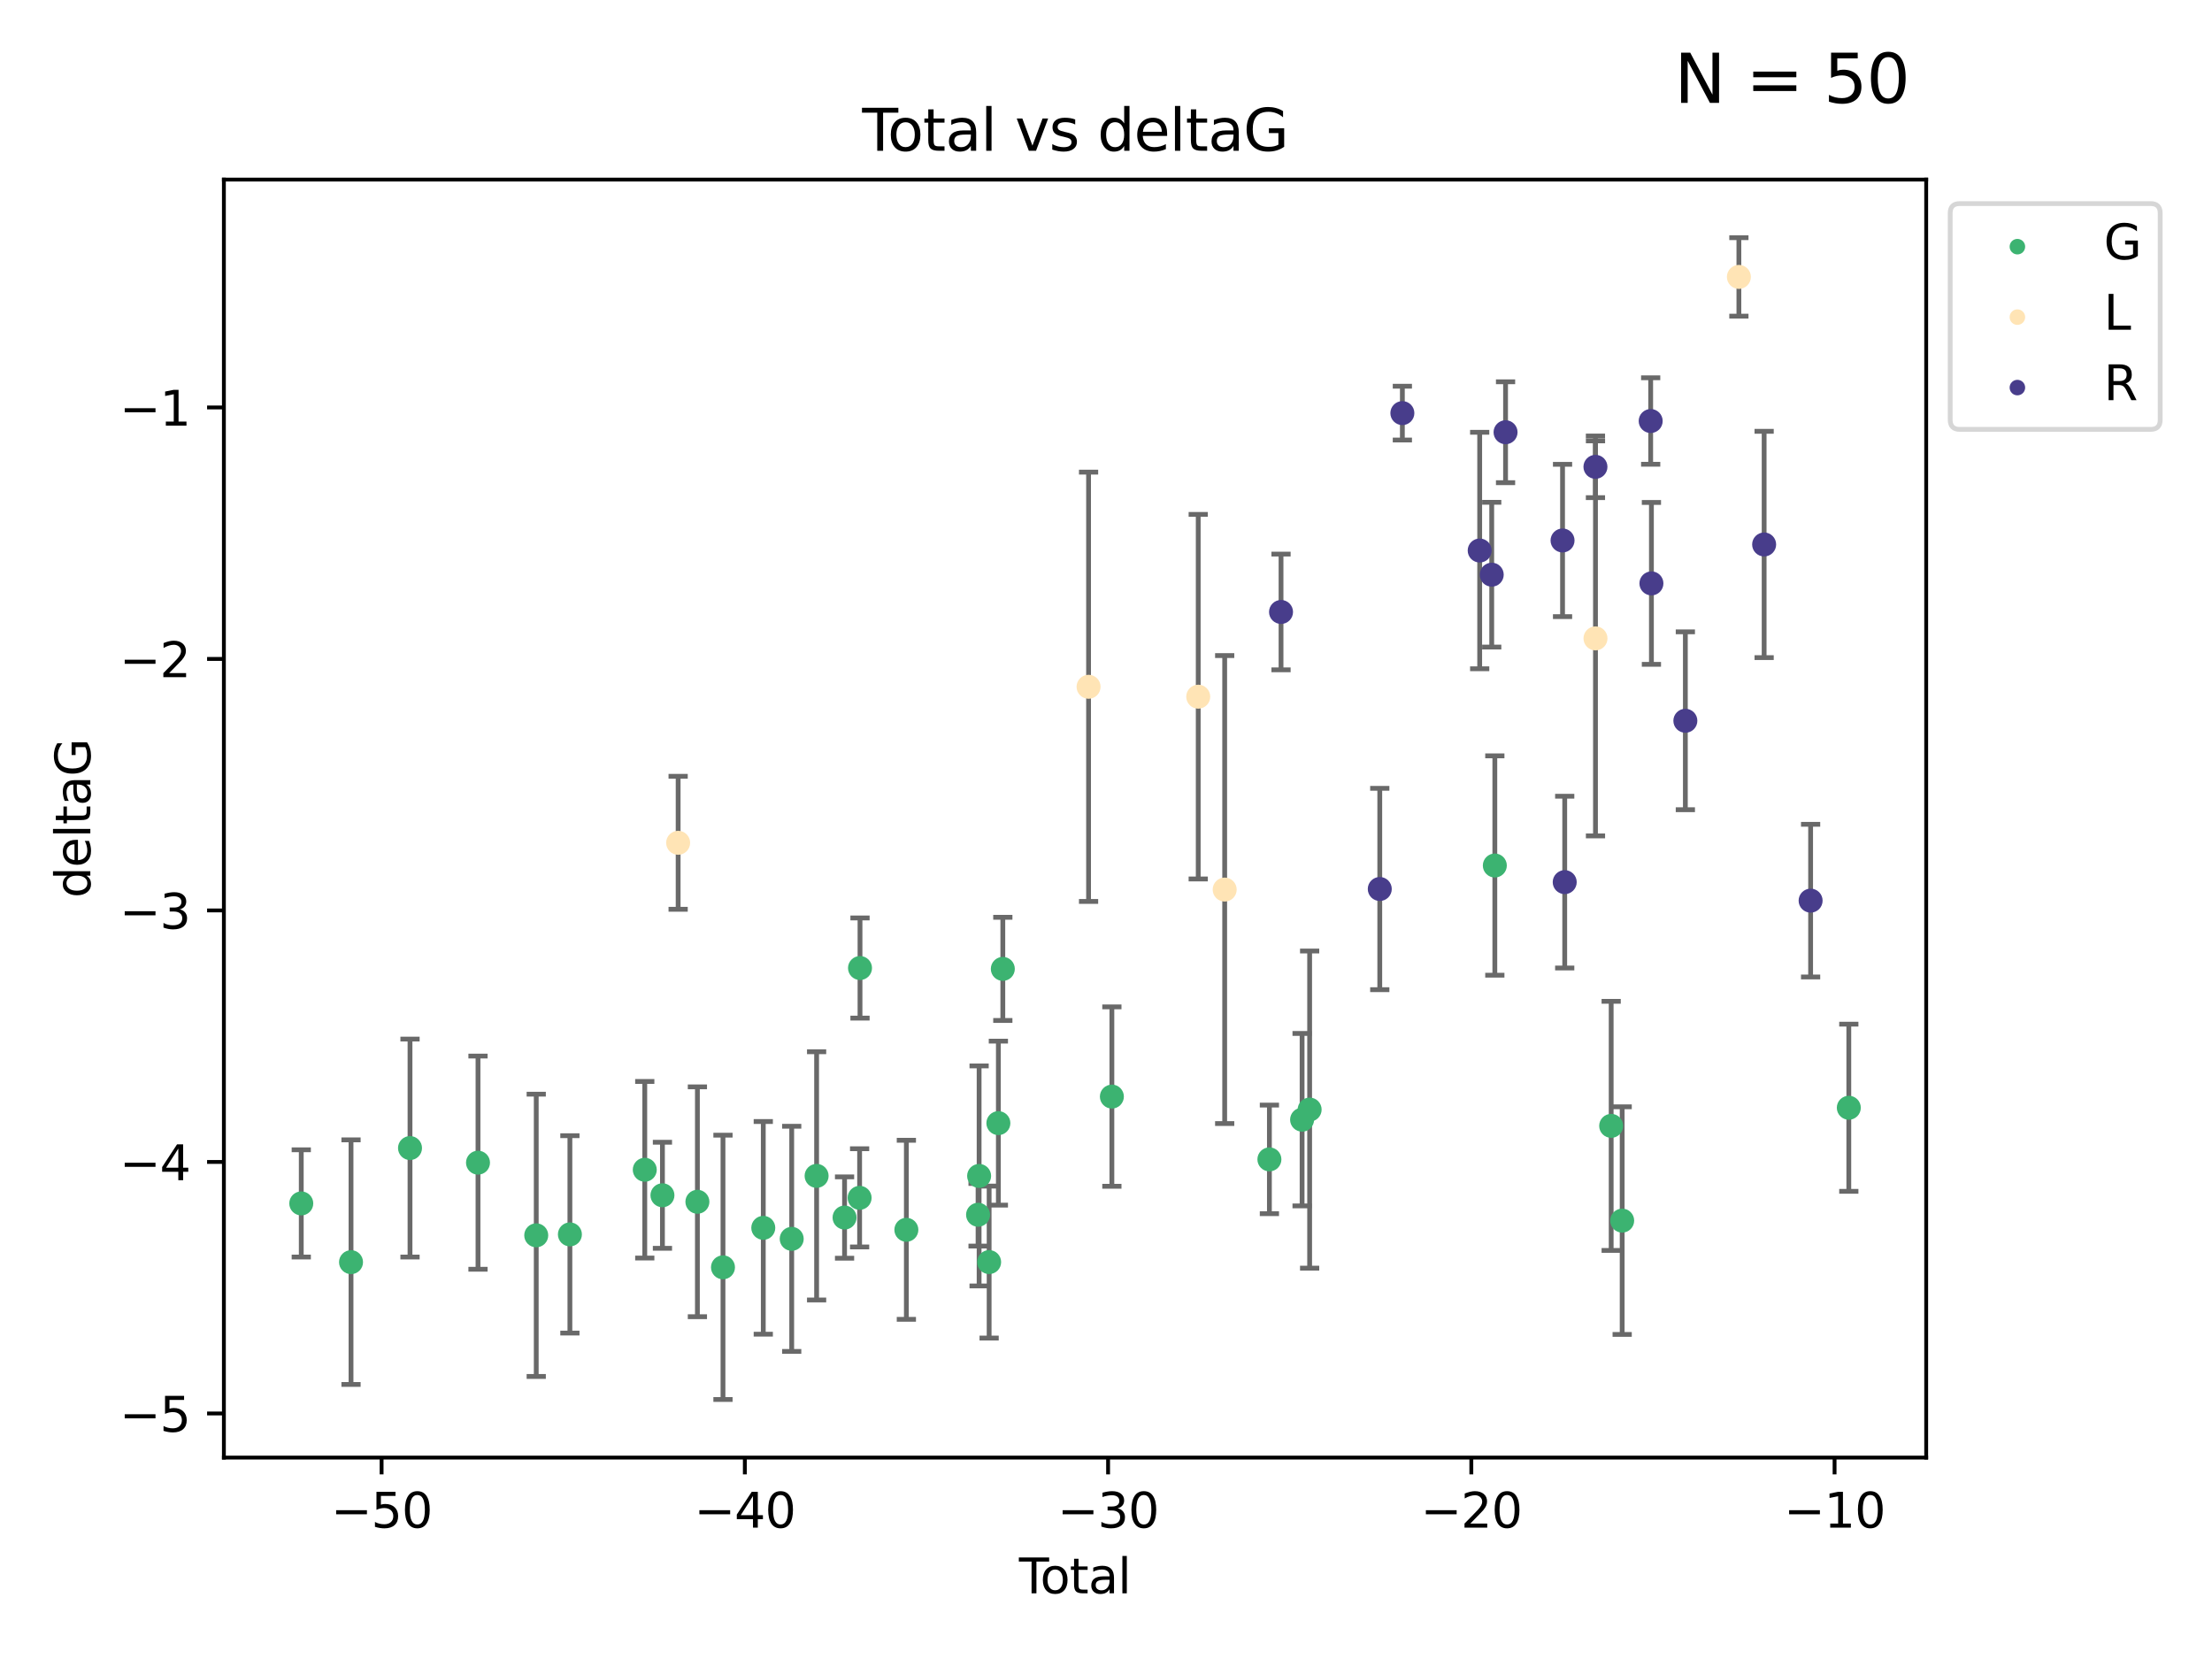 <?xml version="1.0" encoding="utf-8" standalone="no"?>
<!DOCTYPE svg PUBLIC "-//W3C//DTD SVG 1.1//EN"
  "http://www.w3.org/Graphics/SVG/1.1/DTD/svg11.dtd">
<svg xmlns:xlink="http://www.w3.org/1999/xlink" width="460.8pt" height="345.6pt" viewBox="0 0 460.8 345.6" xmlns="http://www.w3.org/2000/svg" version="1.1">
 <defs>
  <style type="text/css">*{stroke-linejoin: round; stroke-linecap: butt}</style>
 </defs>
 <g id="figure_1">
  <g id="patch_1">
   <path d="M 0 345.6 
L 460.8 345.6 
L 460.8 0 
L 0 0 
z
" style="fill: #ffffff"/>
  </g>
  <g id="axes_1">
   <g id="patch_2">
    <path d="M 46.64 303.64 
L 401.26 303.64 
L 401.26 37.411 
L 46.64 37.411 
z
" style="fill: #ffffff"/>
   </g>
   <g id="PathCollection_1">
    <defs>
     <path id="m8b4e1dfaba" d="M 0 1.118 
C 0.297 1.118 0.581 1 0.791 0.791 
C 1 0.581 1.118 0.297 1.118 0 
C 1.118 -0.297 1 -0.581 0.791 -0.791 
C 0.581 -1 0.297 -1.118 0 -1.118 
C -0.297 -1.118 -0.581 -1 -0.791 -0.791 
C -1 -0.581 -1.118 -0.297 -1.118 0 
C -1.118 0.297 -1 0.581 -0.791 0.791 
C -0.581 1 -0.297 1.118 0 1.118 
z
" style="stroke: #3cb371"/>
    </defs>
    <g clip-path="url(#p4f220302cb)">
     <use xlink:href="#m8b4e1dfaba" x="62.759" y="250.694" style="fill: #3cb371; stroke: #3cb371"/>
     <use xlink:href="#m8b4e1dfaba" x="73.125" y="262.93" style="fill: #3cb371; stroke: #3cb371"/>
     <use xlink:href="#m8b4e1dfaba" x="85.413" y="239.16" style="fill: #3cb371; stroke: #3cb371"/>
     <use xlink:href="#m8b4e1dfaba" x="99.576" y="242.204" style="fill: #3cb371; stroke: #3cb371"/>
     <use xlink:href="#m8b4e1dfaba" x="111.708" y="257.34" style="fill: #3cb371; stroke: #3cb371"/>
     <use xlink:href="#m8b4e1dfaba" x="118.72" y="257.145" style="fill: #3cb371; stroke: #3cb371"/>
     <use xlink:href="#m8b4e1dfaba" x="134.317" y="243.683" style="fill: #3cb371; stroke: #3cb371"/>
     <use xlink:href="#m8b4e1dfaba" x="137.999" y="248.997" style="fill: #3cb371; stroke: #3cb371"/>
     <use xlink:href="#m8b4e1dfaba" x="145.282" y="250.352" style="fill: #3cb371; stroke: #3cb371"/>
     <use xlink:href="#m8b4e1dfaba" x="150.61" y="264.006" style="fill: #3cb371; stroke: #3cb371"/>
     <use xlink:href="#m8b4e1dfaba" x="159.006" y="255.783" style="fill: #3cb371; stroke: #3cb371"/>
     <use xlink:href="#m8b4e1dfaba" x="164.928" y="258.074" style="fill: #3cb371; stroke: #3cb371"/>
     <use xlink:href="#m8b4e1dfaba" x="170.114" y="244.958" style="fill: #3cb371; stroke: #3cb371"/>
     <use xlink:href="#m8b4e1dfaba" x="175.937" y="253.637" style="fill: #3cb371; stroke: #3cb371"/>
     <use xlink:href="#m8b4e1dfaba" x="179.073" y="249.531" style="fill: #3cb371; stroke: #3cb371"/>
     <use xlink:href="#m8b4e1dfaba" x="179.156" y="201.658" style="fill: #3cb371; stroke: #3cb371"/>
     <use xlink:href="#m8b4e1dfaba" x="188.812" y="256.189" style="fill: #3cb371; stroke: #3cb371"/>
     <use xlink:href="#m8b4e1dfaba" x="203.749" y="253.055" style="fill: #3cb371; stroke: #3cb371"/>
     <use xlink:href="#m8b4e1dfaba" x="203.967" y="244.969" style="fill: #3cb371; stroke: #3cb371"/>
     <use xlink:href="#m8b4e1dfaba" x="206.054" y="262.915" style="fill: #3cb371; stroke: #3cb371"/>
     <use xlink:href="#m8b4e1dfaba" x="207.979" y="233.968" style="fill: #3cb371; stroke: #3cb371"/>
     <use xlink:href="#m8b4e1dfaba" x="208.906" y="201.836" style="fill: #3cb371; stroke: #3cb371"/>
     <use xlink:href="#m8b4e1dfaba" x="231.625" y="228.439" style="fill: #3cb371; stroke: #3cb371"/>
     <use xlink:href="#m8b4e1dfaba" x="264.44" y="241.52" style="fill: #3cb371; stroke: #3cb371"/>
     <use xlink:href="#m8b4e1dfaba" x="271.25" y="233.249" style="fill: #3cb371; stroke: #3cb371"/>
     <use xlink:href="#m8b4e1dfaba" x="272.821" y="231.145" style="fill: #3cb371; stroke: #3cb371"/>
     <use xlink:href="#m8b4e1dfaba" x="311.4" y="180.303" style="fill: #3cb371; stroke: #3cb371"/>
     <use xlink:href="#m8b4e1dfaba" x="335.637" y="234.537" style="fill: #3cb371; stroke: #3cb371"/>
     <use xlink:href="#m8b4e1dfaba" x="337.928" y="254.278" style="fill: #3cb371; stroke: #3cb371"/>
     <use xlink:href="#m8b4e1dfaba" x="385.141" y="230.765" style="fill: #3cb371; stroke: #3cb371"/>
    </g>
   </g>
   <g id="PathCollection_2">
    <defs>
     <path id="m93ce255454" d="M 0 1.118 
C 0.297 1.118 0.581 1 0.791 0.791 
C 1 0.581 1.118 0.297 1.118 0 
C 1.118 -0.297 1 -0.581 0.791 -0.791 
C 0.581 -1 0.297 -1.118 0 -1.118 
C -0.297 -1.118 -0.581 -1 -0.791 -0.791 
C -1 -0.581 -1.118 -0.297 -1.118 0 
C -1.118 0.297 -1 0.581 -0.791 0.791 
C -0.581 1 -0.297 1.118 0 1.118 
z
" style="stroke: #ffe4b5"/>
    </defs>
    <g clip-path="url(#p4f220302cb)">
     <use xlink:href="#m93ce255454" x="141.269" y="175.57" style="fill: #ffe4b5; stroke: #ffe4b5"/>
     <use xlink:href="#m93ce255454" x="226.768" y="143.071" style="fill: #ffe4b5; stroke: #ffe4b5"/>
     <use xlink:href="#m93ce255454" x="249.613" y="145.132" style="fill: #ffe4b5; stroke: #ffe4b5"/>
     <use xlink:href="#m93ce255454" x="255.124" y="185.314" style="fill: #ffe4b5; stroke: #ffe4b5"/>
     <use xlink:href="#m93ce255454" x="332.369" y="132.989" style="fill: #ffe4b5; stroke: #ffe4b5"/>
     <use xlink:href="#m93ce255454" x="362.242" y="57.685" style="fill: #ffe4b5; stroke: #ffe4b5"/>
    </g>
   </g>
   <g id="PathCollection_3">
    <defs>
     <path id="m620d0eb406" d="M 0 1.118 
C 0.297 1.118 0.581 1 0.791 0.791 
C 1 0.581 1.118 0.297 1.118 0 
C 1.118 -0.297 1 -0.581 0.791 -0.791 
C 0.581 -1 0.297 -1.118 0 -1.118 
C -0.297 -1.118 -0.581 -1 -0.791 -0.791 
C -1 -0.581 -1.118 -0.297 -1.118 0 
C -1.118 0.297 -1 0.581 -0.791 0.791 
C -0.581 1 -0.297 1.118 0 1.118 
z
" style="stroke: #483d8b"/>
    </defs>
    <g clip-path="url(#p4f220302cb)">
     <use xlink:href="#m620d0eb406" x="266.862" y="127.483" style="fill: #483d8b; stroke: #483d8b"/>
     <use xlink:href="#m620d0eb406" x="287.432" y="185.193" style="fill: #483d8b; stroke: #483d8b"/>
     <use xlink:href="#m620d0eb406" x="292.138" y="86.058" style="fill: #483d8b; stroke: #483d8b"/>
     <use xlink:href="#m620d0eb406" x="308.246" y="114.683" style="fill: #483d8b; stroke: #483d8b"/>
     <use xlink:href="#m620d0eb406" x="310.753" y="119.716" style="fill: #483d8b; stroke: #483d8b"/>
     <use xlink:href="#m620d0eb406" x="313.635" y="90.044" style="fill: #483d8b; stroke: #483d8b"/>
     <use xlink:href="#m620d0eb406" x="325.507" y="112.59" style="fill: #483d8b; stroke: #483d8b"/>
     <use xlink:href="#m620d0eb406" x="325.959" y="183.764" style="fill: #483d8b; stroke: #483d8b"/>
     <use xlink:href="#m620d0eb406" x="332.361" y="97.249" style="fill: #483d8b; stroke: #483d8b"/>
     <use xlink:href="#m620d0eb406" x="343.867" y="87.707" style="fill: #483d8b; stroke: #483d8b"/>
     <use xlink:href="#m620d0eb406" x="344.021" y="121.532" style="fill: #483d8b; stroke: #483d8b"/>
     <use xlink:href="#m620d0eb406" x="351.091" y="150.149" style="fill: #483d8b; stroke: #483d8b"/>
     <use xlink:href="#m620d0eb406" x="367.502" y="113.422" style="fill: #483d8b; stroke: #483d8b"/>
     <use xlink:href="#m620d0eb406" x="377.184" y="187.62" style="fill: #483d8b; stroke: #483d8b"/>
    </g>
   </g>
   <g id="matplotlib.axis_1">
    <g id="xtick_1">
     <g id="line2d_1">
      <defs>
       <path id="m27f0cf33f8" d="M 0 0 
L 0 3.5 
" style="stroke: #000000; stroke-width: 0.8"/>
      </defs>
      <g>
       <use xlink:href="#m27f0cf33f8" x="79.494" y="303.64" style="stroke: #000000; stroke-width: 0.8"/>
      </g>
     </g>
     <g id="text_1">
      <!-- −50 -->
      <g transform="translate(68.941 318.238)scale(0.1 -0.1)">
       <defs>
        <path id="DejaVuSans-2212" d="M 678 2272 
L 4684 2272 
L 4684 1741 
L 678 1741 
L 678 2272 
z
" transform="scale(0.016)"/>
        <path id="DejaVuSans-35" d="M 691 4666 
L 3169 4666 
L 3169 4134 
L 1269 4134 
L 1269 2991 
Q 1406 3038 1543 3061 
Q 1681 3084 1819 3084 
Q 2600 3084 3056 2656 
Q 3513 2228 3513 1497 
Q 3513 744 3044 326 
Q 2575 -91 1722 -91 
Q 1428 -91 1123 -41 
Q 819 9 494 109 
L 494 744 
Q 775 591 1075 516 
Q 1375 441 1709 441 
Q 2250 441 2565 725 
Q 2881 1009 2881 1497 
Q 2881 1984 2565 2268 
Q 2250 2553 1709 2553 
Q 1456 2553 1204 2497 
Q 953 2441 691 2322 
L 691 4666 
z
" transform="scale(0.016)"/>
        <path id="DejaVuSans-30" d="M 2034 4250 
Q 1547 4250 1301 3770 
Q 1056 3291 1056 2328 
Q 1056 1369 1301 889 
Q 1547 409 2034 409 
Q 2525 409 2770 889 
Q 3016 1369 3016 2328 
Q 3016 3291 2770 3770 
Q 2525 4250 2034 4250 
z
M 2034 4750 
Q 2819 4750 3233 4129 
Q 3647 3509 3647 2328 
Q 3647 1150 3233 529 
Q 2819 -91 2034 -91 
Q 1250 -91 836 529 
Q 422 1150 422 2328 
Q 422 3509 836 4129 
Q 1250 4750 2034 4750 
z
" transform="scale(0.016)"/>
       </defs>
       <use xlink:href="#DejaVuSans-2212"/>
       <use xlink:href="#DejaVuSans-35" x="83.789"/>
       <use xlink:href="#DejaVuSans-30" x="147.412"/>
      </g>
     </g>
    </g>
    <g id="xtick_2">
     <g id="line2d_2">
      <g>
       <use xlink:href="#m27f0cf33f8" x="155.164" y="303.64" style="stroke: #000000; stroke-width: 0.8"/>
      </g>
     </g>
     <g id="text_2">
      <!-- −40 -->
      <g transform="translate(144.612 318.238)scale(0.1 -0.1)">
       <defs>
        <path id="DejaVuSans-34" d="M 2419 4116 
L 825 1625 
L 2419 1625 
L 2419 4116 
z
M 2253 4666 
L 3047 4666 
L 3047 1625 
L 3713 1625 
L 3713 1100 
L 3047 1100 
L 3047 0 
L 2419 0 
L 2419 1100 
L 313 1100 
L 313 1709 
L 2253 4666 
z
" transform="scale(0.016)"/>
       </defs>
       <use xlink:href="#DejaVuSans-2212"/>
       <use xlink:href="#DejaVuSans-34" x="83.789"/>
       <use xlink:href="#DejaVuSans-30" x="147.412"/>
      </g>
     </g>
    </g>
    <g id="xtick_3">
     <g id="line2d_3">
      <g>
       <use xlink:href="#m27f0cf33f8" x="230.834" y="303.64" style="stroke: #000000; stroke-width: 0.8"/>
      </g>
     </g>
     <g id="text_3">
      <!-- −30 -->
      <g transform="translate(220.282 318.238)scale(0.1 -0.1)">
       <defs>
        <path id="DejaVuSans-33" d="M 2597 2516 
Q 3050 2419 3304 2112 
Q 3559 1806 3559 1356 
Q 3559 666 3084 287 
Q 2609 -91 1734 -91 
Q 1441 -91 1130 -33 
Q 819 25 488 141 
L 488 750 
Q 750 597 1062 519 
Q 1375 441 1716 441 
Q 2309 441 2620 675 
Q 2931 909 2931 1356 
Q 2931 1769 2642 2001 
Q 2353 2234 1838 2234 
L 1294 2234 
L 1294 2753 
L 1863 2753 
Q 2328 2753 2575 2939 
Q 2822 3125 2822 3475 
Q 2822 3834 2567 4026 
Q 2313 4219 1838 4219 
Q 1578 4219 1281 4162 
Q 984 4106 628 3988 
L 628 4550 
Q 988 4650 1302 4700 
Q 1616 4750 1894 4750 
Q 2613 4750 3031 4423 
Q 3450 4097 3450 3541 
Q 3450 3153 3228 2886 
Q 3006 2619 2597 2516 
z
" transform="scale(0.016)"/>
       </defs>
       <use xlink:href="#DejaVuSans-2212"/>
       <use xlink:href="#DejaVuSans-33" x="83.789"/>
       <use xlink:href="#DejaVuSans-30" x="147.412"/>
      </g>
     </g>
    </g>
    <g id="xtick_4">
     <g id="line2d_4">
      <g>
       <use xlink:href="#m27f0cf33f8" x="306.504" y="303.64" style="stroke: #000000; stroke-width: 0.8"/>
      </g>
     </g>
     <g id="text_4">
      <!-- −20 -->
      <g transform="translate(295.952 318.238)scale(0.1 -0.1)">
       <defs>
        <path id="DejaVuSans-32" d="M 1228 531 
L 3431 531 
L 3431 0 
L 469 0 
L 469 531 
Q 828 903 1448 1529 
Q 2069 2156 2228 2338 
Q 2531 2678 2651 2914 
Q 2772 3150 2772 3378 
Q 2772 3750 2511 3984 
Q 2250 4219 1831 4219 
Q 1534 4219 1204 4116 
Q 875 4013 500 3803 
L 500 4441 
Q 881 4594 1212 4672 
Q 1544 4750 1819 4750 
Q 2544 4750 2975 4387 
Q 3406 4025 3406 3419 
Q 3406 3131 3298 2873 
Q 3191 2616 2906 2266 
Q 2828 2175 2409 1742 
Q 1991 1309 1228 531 
z
" transform="scale(0.016)"/>
       </defs>
       <use xlink:href="#DejaVuSans-2212"/>
       <use xlink:href="#DejaVuSans-32" x="83.789"/>
       <use xlink:href="#DejaVuSans-30" x="147.412"/>
      </g>
     </g>
    </g>
    <g id="xtick_5">
     <g id="line2d_5">
      <g>
       <use xlink:href="#m27f0cf33f8" x="382.175" y="303.64" style="stroke: #000000; stroke-width: 0.8"/>
      </g>
     </g>
     <g id="text_5">
      <!-- −10 -->
      <g transform="translate(371.622 318.238)scale(0.1 -0.1)">
       <defs>
        <path id="DejaVuSans-31" d="M 794 531 
L 1825 531 
L 1825 4091 
L 703 3866 
L 703 4441 
L 1819 4666 
L 2450 4666 
L 2450 531 
L 3481 531 
L 3481 0 
L 794 0 
L 794 531 
z
" transform="scale(0.016)"/>
       </defs>
       <use xlink:href="#DejaVuSans-2212"/>
       <use xlink:href="#DejaVuSans-31" x="83.789"/>
       <use xlink:href="#DejaVuSans-30" x="147.412"/>
      </g>
     </g>
    </g>
    <g id="text_6">
     <!-- Total -->
     <g transform="translate(212.273 331.917)scale(0.1 -0.1)">
      <defs>
       <path id="DejaVuSans-54" d="M -19 4666 
L 3928 4666 
L 3928 4134 
L 2272 4134 
L 2272 0 
L 1638 0 
L 1638 4134 
L -19 4134 
L -19 4666 
z
" transform="scale(0.016)"/>
       <path id="DejaVuSans-6f" d="M 1959 3097 
Q 1497 3097 1228 2736 
Q 959 2375 959 1747 
Q 959 1119 1226 758 
Q 1494 397 1959 397 
Q 2419 397 2687 759 
Q 2956 1122 2956 1747 
Q 2956 2369 2687 2733 
Q 2419 3097 1959 3097 
z
M 1959 3584 
Q 2709 3584 3137 3096 
Q 3566 2609 3566 1747 
Q 3566 888 3137 398 
Q 2709 -91 1959 -91 
Q 1206 -91 779 398 
Q 353 888 353 1747 
Q 353 2609 779 3096 
Q 1206 3584 1959 3584 
z
" transform="scale(0.016)"/>
       <path id="DejaVuSans-74" d="M 1172 4494 
L 1172 3500 
L 2356 3500 
L 2356 3053 
L 1172 3053 
L 1172 1153 
Q 1172 725 1289 603 
Q 1406 481 1766 481 
L 2356 481 
L 2356 0 
L 1766 0 
Q 1100 0 847 248 
Q 594 497 594 1153 
L 594 3053 
L 172 3053 
L 172 3500 
L 594 3500 
L 594 4494 
L 1172 4494 
z
" transform="scale(0.016)"/>
       <path id="DejaVuSans-61" d="M 2194 1759 
Q 1497 1759 1228 1600 
Q 959 1441 959 1056 
Q 959 750 1161 570 
Q 1363 391 1709 391 
Q 2188 391 2477 730 
Q 2766 1069 2766 1631 
L 2766 1759 
L 2194 1759 
z
M 3341 1997 
L 3341 0 
L 2766 0 
L 2766 531 
Q 2569 213 2275 61 
Q 1981 -91 1556 -91 
Q 1019 -91 701 211 
Q 384 513 384 1019 
Q 384 1609 779 1909 
Q 1175 2209 1959 2209 
L 2766 2209 
L 2766 2266 
Q 2766 2663 2505 2880 
Q 2244 3097 1772 3097 
Q 1472 3097 1187 3025 
Q 903 2953 641 2809 
L 641 3341 
Q 956 3463 1253 3523 
Q 1550 3584 1831 3584 
Q 2591 3584 2966 3190 
Q 3341 2797 3341 1997 
z
" transform="scale(0.016)"/>
       <path id="DejaVuSans-6c" d="M 603 4863 
L 1178 4863 
L 1178 0 
L 603 0 
L 603 4863 
z
" transform="scale(0.016)"/>
      </defs>
      <use xlink:href="#DejaVuSans-54"/>
      <use xlink:href="#DejaVuSans-6f" x="44.084"/>
      <use xlink:href="#DejaVuSans-74" x="105.266"/>
      <use xlink:href="#DejaVuSans-61" x="144.475"/>
      <use xlink:href="#DejaVuSans-6c" x="205.754"/>
     </g>
    </g>
   </g>
   <g id="matplotlib.axis_2">
    <g id="ytick_1">
     <g id="line2d_6">
      <defs>
       <path id="md33f410369" d="M 0 0 
L -3.5 0 
" style="stroke: #000000; stroke-width: 0.8"/>
      </defs>
      <g>
       <use xlink:href="#md33f410369" x="46.64" y="294.452" style="stroke: #000000; stroke-width: 0.8"/>
      </g>
     </g>
     <g id="text_7">
      <!-- −5 -->
      <g transform="translate(24.898 298.251)scale(0.1 -0.1)">
       <use xlink:href="#DejaVuSans-2212"/>
       <use xlink:href="#DejaVuSans-35" x="83.789"/>
      </g>
     </g>
    </g>
    <g id="ytick_2">
     <g id="line2d_7">
      <g>
       <use xlink:href="#md33f410369" x="46.64" y="242.057" style="stroke: #000000; stroke-width: 0.8"/>
      </g>
     </g>
     <g id="text_8">
      <!-- −4 -->
      <g transform="translate(24.898 245.857)scale(0.1 -0.1)">
       <use xlink:href="#DejaVuSans-2212"/>
       <use xlink:href="#DejaVuSans-34" x="83.789"/>
      </g>
     </g>
    </g>
    <g id="ytick_3">
     <g id="line2d_8">
      <g>
       <use xlink:href="#md33f410369" x="46.64" y="189.663" style="stroke: #000000; stroke-width: 0.8"/>
      </g>
     </g>
     <g id="text_9">
      <!-- −3 -->
      <g transform="translate(24.898 193.462)scale(0.1 -0.1)">
       <use xlink:href="#DejaVuSans-2212"/>
       <use xlink:href="#DejaVuSans-33" x="83.789"/>
      </g>
     </g>
    </g>
    <g id="ytick_4">
     <g id="line2d_9">
      <g>
       <use xlink:href="#md33f410369" x="46.64" y="137.269" style="stroke: #000000; stroke-width: 0.8"/>
      </g>
     </g>
     <g id="text_10">
      <!-- −2 -->
      <g transform="translate(24.898 141.068)scale(0.1 -0.1)">
       <use xlink:href="#DejaVuSans-2212"/>
       <use xlink:href="#DejaVuSans-32" x="83.789"/>
      </g>
     </g>
    </g>
    <g id="ytick_5">
     <g id="line2d_10">
      <g>
       <use xlink:href="#md33f410369" x="46.64" y="84.875" style="stroke: #000000; stroke-width: 0.8"/>
      </g>
     </g>
     <g id="text_11">
      <!-- −1 -->
      <g transform="translate(24.898 88.674)scale(0.1 -0.1)">
       <use xlink:href="#DejaVuSans-2212"/>
       <use xlink:href="#DejaVuSans-31" x="83.789"/>
      </g>
     </g>
    </g>
    <g id="text_12">
     <!-- deltaG -->
     <g transform="translate(18.818 187.064)rotate(-90)scale(0.1 -0.1)">
      <defs>
       <path id="DejaVuSans-64" d="M 2906 2969 
L 2906 4863 
L 3481 4863 
L 3481 0 
L 2906 0 
L 2906 525 
Q 2725 213 2448 61 
Q 2172 -91 1784 -91 
Q 1150 -91 751 415 
Q 353 922 353 1747 
Q 353 2572 751 3078 
Q 1150 3584 1784 3584 
Q 2172 3584 2448 3432 
Q 2725 3281 2906 2969 
z
M 947 1747 
Q 947 1113 1208 752 
Q 1469 391 1925 391 
Q 2381 391 2643 752 
Q 2906 1113 2906 1747 
Q 2906 2381 2643 2742 
Q 2381 3103 1925 3103 
Q 1469 3103 1208 2742 
Q 947 2381 947 1747 
z
" transform="scale(0.016)"/>
       <path id="DejaVuSans-65" d="M 3597 1894 
L 3597 1613 
L 953 1613 
Q 991 1019 1311 708 
Q 1631 397 2203 397 
Q 2534 397 2845 478 
Q 3156 559 3463 722 
L 3463 178 
Q 3153 47 2828 -22 
Q 2503 -91 2169 -91 
Q 1331 -91 842 396 
Q 353 884 353 1716 
Q 353 2575 817 3079 
Q 1281 3584 2069 3584 
Q 2775 3584 3186 3129 
Q 3597 2675 3597 1894 
z
M 3022 2063 
Q 3016 2534 2758 2815 
Q 2500 3097 2075 3097 
Q 1594 3097 1305 2825 
Q 1016 2553 972 2059 
L 3022 2063 
z
" transform="scale(0.016)"/>
       <path id="DejaVuSans-47" d="M 3809 666 
L 3809 1919 
L 2778 1919 
L 2778 2438 
L 4434 2438 
L 4434 434 
Q 4069 175 3628 42 
Q 3188 -91 2688 -91 
Q 1594 -91 976 548 
Q 359 1188 359 2328 
Q 359 3472 976 4111 
Q 1594 4750 2688 4750 
Q 3144 4750 3555 4637 
Q 3966 4525 4313 4306 
L 4313 3634 
Q 3963 3931 3569 4081 
Q 3175 4231 2741 4231 
Q 1884 4231 1454 3753 
Q 1025 3275 1025 2328 
Q 1025 1384 1454 906 
Q 1884 428 2741 428 
Q 3075 428 3337 486 
Q 3600 544 3809 666 
z
" transform="scale(0.016)"/>
      </defs>
      <use xlink:href="#DejaVuSans-64"/>
      <use xlink:href="#DejaVuSans-65" x="63.477"/>
      <use xlink:href="#DejaVuSans-6c" x="125"/>
      <use xlink:href="#DejaVuSans-74" x="152.783"/>
      <use xlink:href="#DejaVuSans-61" x="191.992"/>
      <use xlink:href="#DejaVuSans-47" x="253.271"/>
     </g>
    </g>
   </g>
   <g id="LineCollection_1">
    <path d="M 62.759 261.865 
L 62.759 239.523 
" clip-path="url(#p4f220302cb)" style="fill: none; stroke: #696969"/>
    <path d="M 73.125 288.405 
L 73.125 237.455 
" clip-path="url(#p4f220302cb)" style="fill: none; stroke: #696969"/>
    <path d="M 85.413 261.862 
L 85.413 216.458 
" clip-path="url(#p4f220302cb)" style="fill: none; stroke: #696969"/>
    <path d="M 99.576 264.405 
L 99.576 220.002 
" clip-path="url(#p4f220302cb)" style="fill: none; stroke: #696969"/>
    <path d="M 111.708 286.739 
L 111.708 227.94 
" clip-path="url(#p4f220302cb)" style="fill: none; stroke: #696969"/>
    <path d="M 118.72 277.699 
L 118.72 236.59 
" clip-path="url(#p4f220302cb)" style="fill: none; stroke: #696969"/>
    <path d="M 134.317 262.075 
L 134.317 225.29 
" clip-path="url(#p4f220302cb)" style="fill: none; stroke: #696969"/>
    <path d="M 137.999 260.044 
L 137.999 237.949 
" clip-path="url(#p4f220302cb)" style="fill: none; stroke: #696969"/>
    <path d="M 145.282 274.292 
L 145.282 226.412 
" clip-path="url(#p4f220302cb)" style="fill: none; stroke: #696969"/>
    <path d="M 150.61 291.539 
L 150.61 236.473 
" clip-path="url(#p4f220302cb)" style="fill: none; stroke: #696969"/>
    <path d="M 159.006 277.934 
L 159.006 233.631 
" clip-path="url(#p4f220302cb)" style="fill: none; stroke: #696969"/>
    <path d="M 164.928 281.527 
L 164.928 234.621 
" clip-path="url(#p4f220302cb)" style="fill: none; stroke: #696969"/>
    <path d="M 170.114 270.812 
L 170.114 219.103 
" clip-path="url(#p4f220302cb)" style="fill: none; stroke: #696969"/>
    <path d="M 175.937 262.109 
L 175.937 245.165 
" clip-path="url(#p4f220302cb)" style="fill: none; stroke: #696969"/>
    <path d="M 179.073 259.759 
L 179.073 239.303 
" clip-path="url(#p4f220302cb)" style="fill: none; stroke: #696969"/>
    <path d="M 179.156 212.091 
L 179.156 191.226 
" clip-path="url(#p4f220302cb)" style="fill: none; stroke: #696969"/>
    <path d="M 188.812 274.839 
L 188.812 237.54 
" clip-path="url(#p4f220302cb)" style="fill: none; stroke: #696969"/>
    <path d="M 203.749 259.579 
L 203.749 246.532 
" clip-path="url(#p4f220302cb)" style="fill: none; stroke: #696969"/>
    <path d="M 203.967 267.888 
L 203.967 222.051 
" clip-path="url(#p4f220302cb)" style="fill: none; stroke: #696969"/>
    <path d="M 206.054 278.743 
L 206.054 247.087 
" clip-path="url(#p4f220302cb)" style="fill: none; stroke: #696969"/>
    <path d="M 207.979 251.046 
L 207.979 216.89 
" clip-path="url(#p4f220302cb)" style="fill: none; stroke: #696969"/>
    <path d="M 208.906 212.583 
L 208.906 191.089 
" clip-path="url(#p4f220302cb)" style="fill: none; stroke: #696969"/>
    <path d="M 231.625 247.124 
L 231.625 209.753 
" clip-path="url(#p4f220302cb)" style="fill: none; stroke: #696969"/>
    <path d="M 264.44 252.833 
L 264.44 230.207 
" clip-path="url(#p4f220302cb)" style="fill: none; stroke: #696969"/>
    <path d="M 271.25 251.211 
L 271.25 215.287 
" clip-path="url(#p4f220302cb)" style="fill: none; stroke: #696969"/>
    <path d="M 272.821 264.181 
L 272.821 198.11 
" clip-path="url(#p4f220302cb)" style="fill: none; stroke: #696969"/>
    <path d="M 311.4 203.148 
L 311.4 157.457 
" clip-path="url(#p4f220302cb)" style="fill: none; stroke: #696969"/>
    <path d="M 335.637 260.484 
L 335.637 208.591 
" clip-path="url(#p4f220302cb)" style="fill: none; stroke: #696969"/>
    <path d="M 337.928 277.988 
L 337.928 230.568 
" clip-path="url(#p4f220302cb)" style="fill: none; stroke: #696969"/>
    <path d="M 385.141 248.177 
L 385.141 213.353 
" clip-path="url(#p4f220302cb)" style="fill: none; stroke: #696969"/>
   </g>
   <g id="line2d_11">
    <defs>
     <path id="m74dcd1e26b" d="M 2 0 
L -2 -0 
" style="stroke: #696969"/>
    </defs>
    <g clip-path="url(#p4f220302cb)">
     <use xlink:href="#m74dcd1e26b" x="62.759" y="261.865" style="fill: #696969; stroke: #696969"/>
     <use xlink:href="#m74dcd1e26b" x="73.125" y="288.405" style="fill: #696969; stroke: #696969"/>
     <use xlink:href="#m74dcd1e26b" x="85.413" y="261.862" style="fill: #696969; stroke: #696969"/>
     <use xlink:href="#m74dcd1e26b" x="99.576" y="264.405" style="fill: #696969; stroke: #696969"/>
     <use xlink:href="#m74dcd1e26b" x="111.708" y="286.739" style="fill: #696969; stroke: #696969"/>
     <use xlink:href="#m74dcd1e26b" x="118.72" y="277.699" style="fill: #696969; stroke: #696969"/>
     <use xlink:href="#m74dcd1e26b" x="134.317" y="262.075" style="fill: #696969; stroke: #696969"/>
     <use xlink:href="#m74dcd1e26b" x="137.999" y="260.044" style="fill: #696969; stroke: #696969"/>
     <use xlink:href="#m74dcd1e26b" x="145.282" y="274.292" style="fill: #696969; stroke: #696969"/>
     <use xlink:href="#m74dcd1e26b" x="150.61" y="291.539" style="fill: #696969; stroke: #696969"/>
     <use xlink:href="#m74dcd1e26b" x="159.006" y="277.934" style="fill: #696969; stroke: #696969"/>
     <use xlink:href="#m74dcd1e26b" x="164.928" y="281.527" style="fill: #696969; stroke: #696969"/>
     <use xlink:href="#m74dcd1e26b" x="170.114" y="270.812" style="fill: #696969; stroke: #696969"/>
     <use xlink:href="#m74dcd1e26b" x="175.937" y="262.109" style="fill: #696969; stroke: #696969"/>
     <use xlink:href="#m74dcd1e26b" x="179.073" y="259.759" style="fill: #696969; stroke: #696969"/>
     <use xlink:href="#m74dcd1e26b" x="179.156" y="212.091" style="fill: #696969; stroke: #696969"/>
     <use xlink:href="#m74dcd1e26b" x="188.812" y="274.839" style="fill: #696969; stroke: #696969"/>
     <use xlink:href="#m74dcd1e26b" x="203.749" y="259.579" style="fill: #696969; stroke: #696969"/>
     <use xlink:href="#m74dcd1e26b" x="203.967" y="267.888" style="fill: #696969; stroke: #696969"/>
     <use xlink:href="#m74dcd1e26b" x="206.054" y="278.743" style="fill: #696969; stroke: #696969"/>
     <use xlink:href="#m74dcd1e26b" x="207.979" y="251.046" style="fill: #696969; stroke: #696969"/>
     <use xlink:href="#m74dcd1e26b" x="208.906" y="212.583" style="fill: #696969; stroke: #696969"/>
     <use xlink:href="#m74dcd1e26b" x="231.625" y="247.124" style="fill: #696969; stroke: #696969"/>
     <use xlink:href="#m74dcd1e26b" x="264.44" y="252.833" style="fill: #696969; stroke: #696969"/>
     <use xlink:href="#m74dcd1e26b" x="271.25" y="251.211" style="fill: #696969; stroke: #696969"/>
     <use xlink:href="#m74dcd1e26b" x="272.821" y="264.181" style="fill: #696969; stroke: #696969"/>
     <use xlink:href="#m74dcd1e26b" x="311.4" y="203.148" style="fill: #696969; stroke: #696969"/>
     <use xlink:href="#m74dcd1e26b" x="335.637" y="260.484" style="fill: #696969; stroke: #696969"/>
     <use xlink:href="#m74dcd1e26b" x="337.928" y="277.988" style="fill: #696969; stroke: #696969"/>
     <use xlink:href="#m74dcd1e26b" x="385.141" y="248.177" style="fill: #696969; stroke: #696969"/>
    </g>
   </g>
   <g id="line2d_12">
    <g clip-path="url(#p4f220302cb)">
     <use xlink:href="#m74dcd1e26b" x="62.759" y="239.523" style="fill: #696969; stroke: #696969"/>
     <use xlink:href="#m74dcd1e26b" x="73.125" y="237.455" style="fill: #696969; stroke: #696969"/>
     <use xlink:href="#m74dcd1e26b" x="85.413" y="216.458" style="fill: #696969; stroke: #696969"/>
     <use xlink:href="#m74dcd1e26b" x="99.576" y="220.002" style="fill: #696969; stroke: #696969"/>
     <use xlink:href="#m74dcd1e26b" x="111.708" y="227.94" style="fill: #696969; stroke: #696969"/>
     <use xlink:href="#m74dcd1e26b" x="118.72" y="236.59" style="fill: #696969; stroke: #696969"/>
     <use xlink:href="#m74dcd1e26b" x="134.317" y="225.29" style="fill: #696969; stroke: #696969"/>
     <use xlink:href="#m74dcd1e26b" x="137.999" y="237.949" style="fill: #696969; stroke: #696969"/>
     <use xlink:href="#m74dcd1e26b" x="145.282" y="226.412" style="fill: #696969; stroke: #696969"/>
     <use xlink:href="#m74dcd1e26b" x="150.61" y="236.473" style="fill: #696969; stroke: #696969"/>
     <use xlink:href="#m74dcd1e26b" x="159.006" y="233.631" style="fill: #696969; stroke: #696969"/>
     <use xlink:href="#m74dcd1e26b" x="164.928" y="234.621" style="fill: #696969; stroke: #696969"/>
     <use xlink:href="#m74dcd1e26b" x="170.114" y="219.103" style="fill: #696969; stroke: #696969"/>
     <use xlink:href="#m74dcd1e26b" x="175.937" y="245.165" style="fill: #696969; stroke: #696969"/>
     <use xlink:href="#m74dcd1e26b" x="179.073" y="239.303" style="fill: #696969; stroke: #696969"/>
     <use xlink:href="#m74dcd1e26b" x="179.156" y="191.226" style="fill: #696969; stroke: #696969"/>
     <use xlink:href="#m74dcd1e26b" x="188.812" y="237.54" style="fill: #696969; stroke: #696969"/>
     <use xlink:href="#m74dcd1e26b" x="203.749" y="246.532" style="fill: #696969; stroke: #696969"/>
     <use xlink:href="#m74dcd1e26b" x="203.967" y="222.051" style="fill: #696969; stroke: #696969"/>
     <use xlink:href="#m74dcd1e26b" x="206.054" y="247.087" style="fill: #696969; stroke: #696969"/>
     <use xlink:href="#m74dcd1e26b" x="207.979" y="216.89" style="fill: #696969; stroke: #696969"/>
     <use xlink:href="#m74dcd1e26b" x="208.906" y="191.089" style="fill: #696969; stroke: #696969"/>
     <use xlink:href="#m74dcd1e26b" x="231.625" y="209.753" style="fill: #696969; stroke: #696969"/>
     <use xlink:href="#m74dcd1e26b" x="264.44" y="230.207" style="fill: #696969; stroke: #696969"/>
     <use xlink:href="#m74dcd1e26b" x="271.25" y="215.287" style="fill: #696969; stroke: #696969"/>
     <use xlink:href="#m74dcd1e26b" x="272.821" y="198.11" style="fill: #696969; stroke: #696969"/>
     <use xlink:href="#m74dcd1e26b" x="311.4" y="157.457" style="fill: #696969; stroke: #696969"/>
     <use xlink:href="#m74dcd1e26b" x="335.637" y="208.591" style="fill: #696969; stroke: #696969"/>
     <use xlink:href="#m74dcd1e26b" x="337.928" y="230.568" style="fill: #696969; stroke: #696969"/>
     <use xlink:href="#m74dcd1e26b" x="385.141" y="213.353" style="fill: #696969; stroke: #696969"/>
    </g>
   </g>
   <g id="LineCollection_2">
    <path d="M 141.269 189.421 
L 141.269 161.719 
" clip-path="url(#p4f220302cb)" style="fill: none; stroke: #696969"/>
    <path d="M 226.768 187.786 
L 226.768 98.355 
" clip-path="url(#p4f220302cb)" style="fill: none; stroke: #696969"/>
    <path d="M 249.613 183.102 
L 249.613 107.161 
" clip-path="url(#p4f220302cb)" style="fill: none; stroke: #696969"/>
    <path d="M 255.124 234.06 
L 255.124 136.568 
" clip-path="url(#p4f220302cb)" style="fill: none; stroke: #696969"/>
    <path d="M 332.369 174.133 
L 332.369 91.846 
" clip-path="url(#p4f220302cb)" style="fill: none; stroke: #696969"/>
    <path d="M 362.242 65.858 
L 362.242 49.513 
" clip-path="url(#p4f220302cb)" style="fill: none; stroke: #696969"/>
   </g>
   <g id="line2d_13">
    <g clip-path="url(#p4f220302cb)">
     <use xlink:href="#m74dcd1e26b" x="141.269" y="189.421" style="fill: #696969; stroke: #696969"/>
     <use xlink:href="#m74dcd1e26b" x="226.768" y="187.786" style="fill: #696969; stroke: #696969"/>
     <use xlink:href="#m74dcd1e26b" x="249.613" y="183.102" style="fill: #696969; stroke: #696969"/>
     <use xlink:href="#m74dcd1e26b" x="255.124" y="234.06" style="fill: #696969; stroke: #696969"/>
     <use xlink:href="#m74dcd1e26b" x="332.369" y="174.133" style="fill: #696969; stroke: #696969"/>
     <use xlink:href="#m74dcd1e26b" x="362.242" y="65.858" style="fill: #696969; stroke: #696969"/>
    </g>
   </g>
   <g id="line2d_14">
    <g clip-path="url(#p4f220302cb)">
     <use xlink:href="#m74dcd1e26b" x="141.269" y="161.719" style="fill: #696969; stroke: #696969"/>
     <use xlink:href="#m74dcd1e26b" x="226.768" y="98.355" style="fill: #696969; stroke: #696969"/>
     <use xlink:href="#m74dcd1e26b" x="249.613" y="107.161" style="fill: #696969; stroke: #696969"/>
     <use xlink:href="#m74dcd1e26b" x="255.124" y="136.568" style="fill: #696969; stroke: #696969"/>
     <use xlink:href="#m74dcd1e26b" x="332.369" y="91.846" style="fill: #696969; stroke: #696969"/>
     <use xlink:href="#m74dcd1e26b" x="362.242" y="49.513" style="fill: #696969; stroke: #696969"/>
    </g>
   </g>
   <g id="LineCollection_3">
    <path d="M 266.862 139.54 
L 266.862 115.425 
" clip-path="url(#p4f220302cb)" style="fill: none; stroke: #696969"/>
    <path d="M 287.432 206.167 
L 287.432 164.219 
" clip-path="url(#p4f220302cb)" style="fill: none; stroke: #696969"/>
    <path d="M 292.138 91.664 
L 292.138 80.453 
" clip-path="url(#p4f220302cb)" style="fill: none; stroke: #696969"/>
    <path d="M 308.246 139.317 
L 308.246 90.049 
" clip-path="url(#p4f220302cb)" style="fill: none; stroke: #696969"/>
    <path d="M 310.753 134.791 
L 310.753 104.641 
" clip-path="url(#p4f220302cb)" style="fill: none; stroke: #696969"/>
    <path d="M 313.635 100.554 
L 313.635 79.535 
" clip-path="url(#p4f220302cb)" style="fill: none; stroke: #696969"/>
    <path d="M 325.507 128.453 
L 325.507 96.726 
" clip-path="url(#p4f220302cb)" style="fill: none; stroke: #696969"/>
    <path d="M 325.959 201.654 
L 325.959 165.873 
" clip-path="url(#p4f220302cb)" style="fill: none; stroke: #696969"/>
    <path d="M 332.361 103.664 
L 332.361 90.834 
" clip-path="url(#p4f220302cb)" style="fill: none; stroke: #696969"/>
    <path d="M 343.867 96.711 
L 343.867 78.702 
" clip-path="url(#p4f220302cb)" style="fill: none; stroke: #696969"/>
    <path d="M 344.021 138.393 
L 344.021 104.671 
" clip-path="url(#p4f220302cb)" style="fill: none; stroke: #696969"/>
    <path d="M 351.091 168.678 
L 351.091 131.62 
" clip-path="url(#p4f220302cb)" style="fill: none; stroke: #696969"/>
    <path d="M 367.502 136.996 
L 367.502 89.848 
" clip-path="url(#p4f220302cb)" style="fill: none; stroke: #696969"/>
    <path d="M 377.184 203.521 
L 377.184 171.72 
" clip-path="url(#p4f220302cb)" style="fill: none; stroke: #696969"/>
   </g>
   <g id="line2d_15">
    <g clip-path="url(#p4f220302cb)">
     <use xlink:href="#m74dcd1e26b" x="266.862" y="139.54" style="fill: #696969; stroke: #696969"/>
     <use xlink:href="#m74dcd1e26b" x="287.432" y="206.167" style="fill: #696969; stroke: #696969"/>
     <use xlink:href="#m74dcd1e26b" x="292.138" y="91.664" style="fill: #696969; stroke: #696969"/>
     <use xlink:href="#m74dcd1e26b" x="308.246" y="139.317" style="fill: #696969; stroke: #696969"/>
     <use xlink:href="#m74dcd1e26b" x="310.753" y="134.791" style="fill: #696969; stroke: #696969"/>
     <use xlink:href="#m74dcd1e26b" x="313.635" y="100.554" style="fill: #696969; stroke: #696969"/>
     <use xlink:href="#m74dcd1e26b" x="325.507" y="128.453" style="fill: #696969; stroke: #696969"/>
     <use xlink:href="#m74dcd1e26b" x="325.959" y="201.654" style="fill: #696969; stroke: #696969"/>
     <use xlink:href="#m74dcd1e26b" x="332.361" y="103.664" style="fill: #696969; stroke: #696969"/>
     <use xlink:href="#m74dcd1e26b" x="343.867" y="96.711" style="fill: #696969; stroke: #696969"/>
     <use xlink:href="#m74dcd1e26b" x="344.021" y="138.393" style="fill: #696969; stroke: #696969"/>
     <use xlink:href="#m74dcd1e26b" x="351.091" y="168.678" style="fill: #696969; stroke: #696969"/>
     <use xlink:href="#m74dcd1e26b" x="367.502" y="136.996" style="fill: #696969; stroke: #696969"/>
     <use xlink:href="#m74dcd1e26b" x="377.184" y="203.521" style="fill: #696969; stroke: #696969"/>
    </g>
   </g>
   <g id="line2d_16">
    <g clip-path="url(#p4f220302cb)">
     <use xlink:href="#m74dcd1e26b" x="266.862" y="115.425" style="fill: #696969; stroke: #696969"/>
     <use xlink:href="#m74dcd1e26b" x="287.432" y="164.219" style="fill: #696969; stroke: #696969"/>
     <use xlink:href="#m74dcd1e26b" x="292.138" y="80.453" style="fill: #696969; stroke: #696969"/>
     <use xlink:href="#m74dcd1e26b" x="308.246" y="90.049" style="fill: #696969; stroke: #696969"/>
     <use xlink:href="#m74dcd1e26b" x="310.753" y="104.641" style="fill: #696969; stroke: #696969"/>
     <use xlink:href="#m74dcd1e26b" x="313.635" y="79.535" style="fill: #696969; stroke: #696969"/>
     <use xlink:href="#m74dcd1e26b" x="325.507" y="96.726" style="fill: #696969; stroke: #696969"/>
     <use xlink:href="#m74dcd1e26b" x="325.959" y="165.873" style="fill: #696969; stroke: #696969"/>
     <use xlink:href="#m74dcd1e26b" x="332.361" y="90.834" style="fill: #696969; stroke: #696969"/>
     <use xlink:href="#m74dcd1e26b" x="343.867" y="78.702" style="fill: #696969; stroke: #696969"/>
     <use xlink:href="#m74dcd1e26b" x="344.021" y="104.671" style="fill: #696969; stroke: #696969"/>
     <use xlink:href="#m74dcd1e26b" x="351.091" y="131.62" style="fill: #696969; stroke: #696969"/>
     <use xlink:href="#m74dcd1e26b" x="367.502" y="89.848" style="fill: #696969; stroke: #696969"/>
     <use xlink:href="#m74dcd1e26b" x="377.184" y="171.72" style="fill: #696969; stroke: #696969"/>
    </g>
   </g>
   <g id="line2d_17">
    <defs>
     <path id="md69843ba15" d="M 0 2 
C 0.53 2 1.039 1.789 1.414 1.414 
C 1.789 1.039 2 0.53 2 0 
C 2 -0.53 1.789 -1.039 1.414 -1.414 
C 1.039 -1.789 0.53 -2 0 -2 
C -0.53 -2 -1.039 -1.789 -1.414 -1.414 
C -1.789 -1.039 -2 -0.53 -2 0 
C -2 0.53 -1.789 1.039 -1.414 1.414 
C -1.039 1.789 -0.53 2 0 2 
z
" style="stroke: #3cb371"/>
    </defs>
    <g clip-path="url(#p4f220302cb)">
     <use xlink:href="#md69843ba15" x="62.759" y="250.694" style="fill: #3cb371; stroke: #3cb371"/>
     <use xlink:href="#md69843ba15" x="73.125" y="262.93" style="fill: #3cb371; stroke: #3cb371"/>
     <use xlink:href="#md69843ba15" x="85.413" y="239.16" style="fill: #3cb371; stroke: #3cb371"/>
     <use xlink:href="#md69843ba15" x="99.576" y="242.204" style="fill: #3cb371; stroke: #3cb371"/>
     <use xlink:href="#md69843ba15" x="111.708" y="257.34" style="fill: #3cb371; stroke: #3cb371"/>
     <use xlink:href="#md69843ba15" x="118.72" y="257.145" style="fill: #3cb371; stroke: #3cb371"/>
     <use xlink:href="#md69843ba15" x="134.317" y="243.683" style="fill: #3cb371; stroke: #3cb371"/>
     <use xlink:href="#md69843ba15" x="137.999" y="248.997" style="fill: #3cb371; stroke: #3cb371"/>
     <use xlink:href="#md69843ba15" x="145.282" y="250.352" style="fill: #3cb371; stroke: #3cb371"/>
     <use xlink:href="#md69843ba15" x="150.61" y="264.006" style="fill: #3cb371; stroke: #3cb371"/>
     <use xlink:href="#md69843ba15" x="159.006" y="255.783" style="fill: #3cb371; stroke: #3cb371"/>
     <use xlink:href="#md69843ba15" x="164.928" y="258.074" style="fill: #3cb371; stroke: #3cb371"/>
     <use xlink:href="#md69843ba15" x="170.114" y="244.958" style="fill: #3cb371; stroke: #3cb371"/>
     <use xlink:href="#md69843ba15" x="175.937" y="253.637" style="fill: #3cb371; stroke: #3cb371"/>
     <use xlink:href="#md69843ba15" x="179.073" y="249.531" style="fill: #3cb371; stroke: #3cb371"/>
     <use xlink:href="#md69843ba15" x="179.156" y="201.658" style="fill: #3cb371; stroke: #3cb371"/>
     <use xlink:href="#md69843ba15" x="188.812" y="256.189" style="fill: #3cb371; stroke: #3cb371"/>
     <use xlink:href="#md69843ba15" x="203.749" y="253.055" style="fill: #3cb371; stroke: #3cb371"/>
     <use xlink:href="#md69843ba15" x="203.967" y="244.969" style="fill: #3cb371; stroke: #3cb371"/>
     <use xlink:href="#md69843ba15" x="206.054" y="262.915" style="fill: #3cb371; stroke: #3cb371"/>
     <use xlink:href="#md69843ba15" x="207.979" y="233.968" style="fill: #3cb371; stroke: #3cb371"/>
     <use xlink:href="#md69843ba15" x="208.906" y="201.836" style="fill: #3cb371; stroke: #3cb371"/>
     <use xlink:href="#md69843ba15" x="231.625" y="228.439" style="fill: #3cb371; stroke: #3cb371"/>
     <use xlink:href="#md69843ba15" x="264.44" y="241.52" style="fill: #3cb371; stroke: #3cb371"/>
     <use xlink:href="#md69843ba15" x="271.25" y="233.249" style="fill: #3cb371; stroke: #3cb371"/>
     <use xlink:href="#md69843ba15" x="272.821" y="231.145" style="fill: #3cb371; stroke: #3cb371"/>
     <use xlink:href="#md69843ba15" x="311.4" y="180.303" style="fill: #3cb371; stroke: #3cb371"/>
     <use xlink:href="#md69843ba15" x="335.637" y="234.537" style="fill: #3cb371; stroke: #3cb371"/>
     <use xlink:href="#md69843ba15" x="337.928" y="254.278" style="fill: #3cb371; stroke: #3cb371"/>
     <use xlink:href="#md69843ba15" x="385.141" y="230.765" style="fill: #3cb371; stroke: #3cb371"/>
    </g>
   </g>
   <g id="line2d_18">
    <defs>
     <path id="mf513257cda" d="M 0 2 
C 0.53 2 1.039 1.789 1.414 1.414 
C 1.789 1.039 2 0.53 2 0 
C 2 -0.53 1.789 -1.039 1.414 -1.414 
C 1.039 -1.789 0.53 -2 0 -2 
C -0.53 -2 -1.039 -1.789 -1.414 -1.414 
C -1.789 -1.039 -2 -0.53 -2 0 
C -2 0.53 -1.789 1.039 -1.414 1.414 
C -1.039 1.789 -0.53 2 0 2 
z
" style="stroke: #ffe4b5"/>
    </defs>
    <g clip-path="url(#p4f220302cb)">
     <use xlink:href="#mf513257cda" x="141.269" y="175.57" style="fill: #ffe4b5; stroke: #ffe4b5"/>
     <use xlink:href="#mf513257cda" x="226.768" y="143.071" style="fill: #ffe4b5; stroke: #ffe4b5"/>
     <use xlink:href="#mf513257cda" x="249.613" y="145.132" style="fill: #ffe4b5; stroke: #ffe4b5"/>
     <use xlink:href="#mf513257cda" x="255.124" y="185.314" style="fill: #ffe4b5; stroke: #ffe4b5"/>
     <use xlink:href="#mf513257cda" x="332.369" y="132.989" style="fill: #ffe4b5; stroke: #ffe4b5"/>
     <use xlink:href="#mf513257cda" x="362.242" y="57.685" style="fill: #ffe4b5; stroke: #ffe4b5"/>
    </g>
   </g>
   <g id="line2d_19">
    <defs>
     <path id="m02ad51aedf" d="M 0 2 
C 0.53 2 1.039 1.789 1.414 1.414 
C 1.789 1.039 2 0.53 2 0 
C 2 -0.53 1.789 -1.039 1.414 -1.414 
C 1.039 -1.789 0.53 -2 0 -2 
C -0.53 -2 -1.039 -1.789 -1.414 -1.414 
C -1.789 -1.039 -2 -0.53 -2 0 
C -2 0.53 -1.789 1.039 -1.414 1.414 
C -1.039 1.789 -0.53 2 0 2 
z
" style="stroke: #483d8b"/>
    </defs>
    <g clip-path="url(#p4f220302cb)">
     <use xlink:href="#m02ad51aedf" x="266.862" y="127.483" style="fill: #483d8b; stroke: #483d8b"/>
     <use xlink:href="#m02ad51aedf" x="287.432" y="185.193" style="fill: #483d8b; stroke: #483d8b"/>
     <use xlink:href="#m02ad51aedf" x="292.138" y="86.058" style="fill: #483d8b; stroke: #483d8b"/>
     <use xlink:href="#m02ad51aedf" x="308.246" y="114.683" style="fill: #483d8b; stroke: #483d8b"/>
     <use xlink:href="#m02ad51aedf" x="310.753" y="119.716" style="fill: #483d8b; stroke: #483d8b"/>
     <use xlink:href="#m02ad51aedf" x="313.635" y="90.044" style="fill: #483d8b; stroke: #483d8b"/>
     <use xlink:href="#m02ad51aedf" x="325.507" y="112.59" style="fill: #483d8b; stroke: #483d8b"/>
     <use xlink:href="#m02ad51aedf" x="325.959" y="183.764" style="fill: #483d8b; stroke: #483d8b"/>
     <use xlink:href="#m02ad51aedf" x="332.361" y="97.249" style="fill: #483d8b; stroke: #483d8b"/>
     <use xlink:href="#m02ad51aedf" x="343.867" y="87.707" style="fill: #483d8b; stroke: #483d8b"/>
     <use xlink:href="#m02ad51aedf" x="344.021" y="121.532" style="fill: #483d8b; stroke: #483d8b"/>
     <use xlink:href="#m02ad51aedf" x="351.091" y="150.149" style="fill: #483d8b; stroke: #483d8b"/>
     <use xlink:href="#m02ad51aedf" x="367.502" y="113.422" style="fill: #483d8b; stroke: #483d8b"/>
     <use xlink:href="#m02ad51aedf" x="377.184" y="187.62" style="fill: #483d8b; stroke: #483d8b"/>
    </g>
   </g>
   <g id="patch_3">
    <path d="M 46.64 303.64 
L 46.64 37.411 
" style="fill: none; stroke: #000000; stroke-width: 0.8; stroke-linejoin: miter; stroke-linecap: square"/>
   </g>
   <g id="patch_4">
    <path d="M 401.26 303.64 
L 401.26 37.411 
" style="fill: none; stroke: #000000; stroke-width: 0.8; stroke-linejoin: miter; stroke-linecap: square"/>
   </g>
   <g id="patch_5">
    <path d="M 46.64 303.64 
L 401.26 303.64 
" style="fill: none; stroke: #000000; stroke-width: 0.8; stroke-linejoin: miter; stroke-linecap: square"/>
   </g>
   <g id="patch_6">
    <path d="M 46.64 37.411 
L 401.26 37.411 
" style="fill: none; stroke: #000000; stroke-width: 0.8; stroke-linejoin: miter; stroke-linecap: square"/>
   </g>
   <g id="text_13">
    <!-- N = 50 -->
    <g transform="translate(348.795 21.426)scale(0.14 -0.14)">
     <defs>
      <path id="DejaVuSans-4e" d="M 628 4666 
L 1478 4666 
L 3547 763 
L 3547 4666 
L 4159 4666 
L 4159 0 
L 3309 0 
L 1241 3903 
L 1241 0 
L 628 0 
L 628 4666 
z
" transform="scale(0.016)"/>
      <path id="DejaVuSans-20" transform="scale(0.016)"/>
      <path id="DejaVuSans-3d" d="M 678 2906 
L 4684 2906 
L 4684 2381 
L 678 2381 
L 678 2906 
z
M 678 1631 
L 4684 1631 
L 4684 1100 
L 678 1100 
L 678 1631 
z
" transform="scale(0.016)"/>
     </defs>
     <use xlink:href="#DejaVuSans-4e"/>
     <use xlink:href="#DejaVuSans-20" x="74.805"/>
     <use xlink:href="#DejaVuSans-3d" x="106.592"/>
     <use xlink:href="#DejaVuSans-20" x="190.381"/>
     <use xlink:href="#DejaVuSans-35" x="222.168"/>
     <use xlink:href="#DejaVuSans-30" x="285.791"/>
    </g>
   </g>
   <g id="text_14">
    <!-- Total vs deltaG -->
    <g transform="translate(179.602 31.411)scale(0.12 -0.12)">
     <defs>
      <path id="DejaVuSans-76" d="M 191 3500 
L 800 3500 
L 1894 563 
L 2988 3500 
L 3597 3500 
L 2284 0 
L 1503 0 
L 191 3500 
z
" transform="scale(0.016)"/>
      <path id="DejaVuSans-73" d="M 2834 3397 
L 2834 2853 
Q 2591 2978 2328 3040 
Q 2066 3103 1784 3103 
Q 1356 3103 1142 2972 
Q 928 2841 928 2578 
Q 928 2378 1081 2264 
Q 1234 2150 1697 2047 
L 1894 2003 
Q 2506 1872 2764 1633 
Q 3022 1394 3022 966 
Q 3022 478 2636 193 
Q 2250 -91 1575 -91 
Q 1294 -91 989 -36 
Q 684 19 347 128 
L 347 722 
Q 666 556 975 473 
Q 1284 391 1588 391 
Q 1994 391 2212 530 
Q 2431 669 2431 922 
Q 2431 1156 2273 1281 
Q 2116 1406 1581 1522 
L 1381 1569 
Q 847 1681 609 1914 
Q 372 2147 372 2553 
Q 372 3047 722 3315 
Q 1072 3584 1716 3584 
Q 2034 3584 2315 3537 
Q 2597 3491 2834 3397 
z
" transform="scale(0.016)"/>
     </defs>
     <use xlink:href="#DejaVuSans-54"/>
     <use xlink:href="#DejaVuSans-6f" x="44.084"/>
     <use xlink:href="#DejaVuSans-74" x="105.266"/>
     <use xlink:href="#DejaVuSans-61" x="144.475"/>
     <use xlink:href="#DejaVuSans-6c" x="205.754"/>
     <use xlink:href="#DejaVuSans-20" x="233.537"/>
     <use xlink:href="#DejaVuSans-76" x="265.324"/>
     <use xlink:href="#DejaVuSans-73" x="324.504"/>
     <use xlink:href="#DejaVuSans-20" x="376.604"/>
     <use xlink:href="#DejaVuSans-64" x="408.391"/>
     <use xlink:href="#DejaVuSans-65" x="471.867"/>
     <use xlink:href="#DejaVuSans-6c" x="533.391"/>
     <use xlink:href="#DejaVuSans-74" x="561.174"/>
     <use xlink:href="#DejaVuSans-61" x="600.383"/>
     <use xlink:href="#DejaVuSans-47" x="661.662"/>
    </g>
   </g>
   <g id="legend_1">
    <g id="patch_7">
     <path d="M 408.26 89.446 
L 448.008 89.446 
Q 450.008 89.446 450.008 87.446 
L 450.008 44.411 
Q 450.008 42.411 448.008 42.411 
L 408.26 42.411 
Q 406.26 42.411 406.26 44.411 
L 406.26 87.446 
Q 406.26 89.446 408.26 89.446 
z
" style="fill: #ffffff; opacity: 0.8; stroke: #cccccc; stroke-linejoin: miter"/>
    </g>
    <g id="PathCollection_4">
     <g>
      <use xlink:href="#m8b4e1dfaba" x="420.26" y="51.385" style="fill: #3cb371; stroke: #3cb371"/>
     </g>
    </g>
    <g id="text_15">
     <!-- G -->
     <g transform="translate(438.26 54.01)scale(0.1 -0.1)">
      <use xlink:href="#DejaVuSans-47"/>
     </g>
    </g>
    <g id="PathCollection_5">
     <g>
      <use xlink:href="#m93ce255454" x="420.26" y="66.063" style="fill: #ffe4b5; stroke: #ffe4b5"/>
     </g>
    </g>
    <g id="text_16">
     <!-- L -->
     <g transform="translate(438.26 68.688)scale(0.1 -0.1)">
      <defs>
       <path id="DejaVuSans-4c" d="M 628 4666 
L 1259 4666 
L 1259 531 
L 3531 531 
L 3531 0 
L 628 0 
L 628 4666 
z
" transform="scale(0.016)"/>
      </defs>
      <use xlink:href="#DejaVuSans-4c"/>
     </g>
    </g>
    <g id="PathCollection_6">
     <g>
      <use xlink:href="#m620d0eb406" x="420.26" y="80.741" style="fill: #483d8b; stroke: #483d8b"/>
     </g>
    </g>
    <g id="text_17">
     <!-- R -->
     <g transform="translate(438.26 83.366)scale(0.1 -0.1)">
      <defs>
       <path id="DejaVuSans-52" d="M 2841 2188 
Q 3044 2119 3236 1894 
Q 3428 1669 3622 1275 
L 4263 0 
L 3584 0 
L 2988 1197 
Q 2756 1666 2539 1819 
Q 2322 1972 1947 1972 
L 1259 1972 
L 1259 0 
L 628 0 
L 628 4666 
L 2053 4666 
Q 2853 4666 3247 4331 
Q 3641 3997 3641 3322 
Q 3641 2881 3436 2590 
Q 3231 2300 2841 2188 
z
M 1259 4147 
L 1259 2491 
L 2053 2491 
Q 2509 2491 2742 2702 
Q 2975 2913 2975 3322 
Q 2975 3731 2742 3939 
Q 2509 4147 2053 4147 
L 1259 4147 
z
" transform="scale(0.016)"/>
      </defs>
      <use xlink:href="#DejaVuSans-52"/>
     </g>
    </g>
   </g>
  </g>
 </g>
 <defs>
  <clipPath id="p4f220302cb">
   <rect x="46.64" y="37.411" width="354.62" height="266.229"/>
  </clipPath>
 </defs>
</svg>
